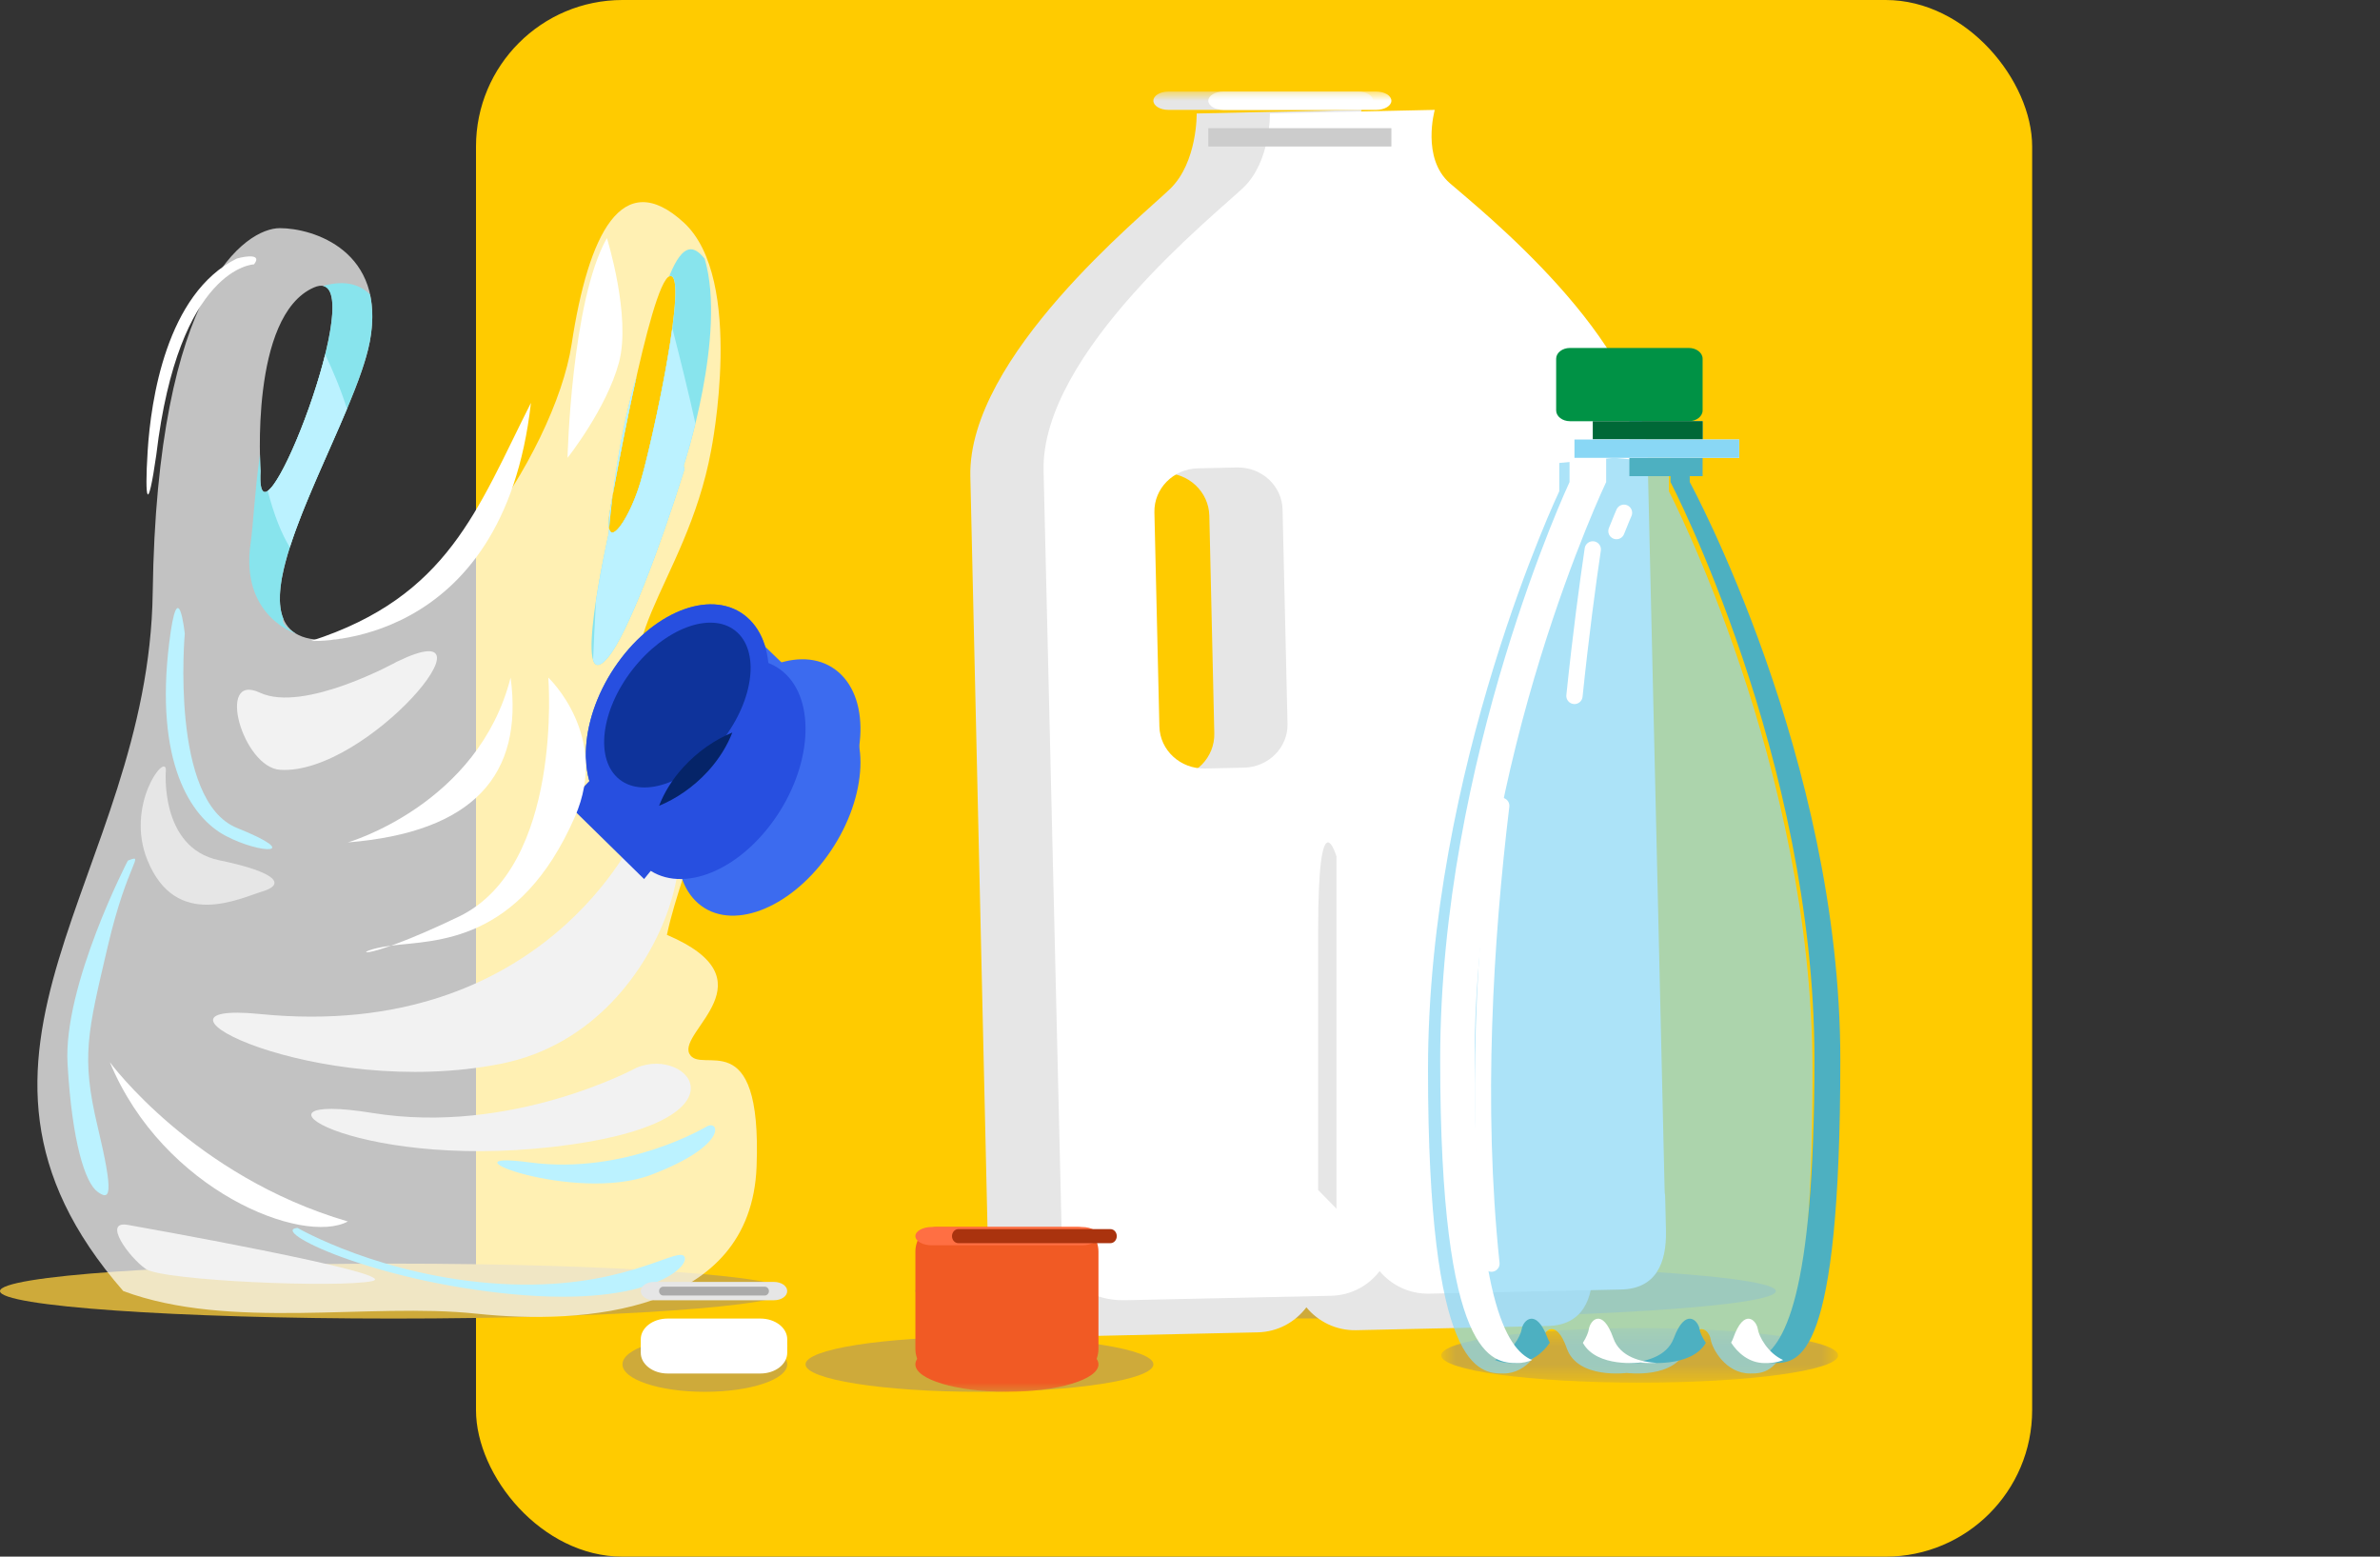 <svg xmlns="http://www.w3.org/2000/svg" xmlns:xlink="http://www.w3.org/1999/xlink" width="130" height="85" viewBox="0 0 130 85">
    <rect x="0" y="0" width="130" height="85" fill="#333333" stroke="none"/>
    <defs>
        <path id="prefix__a" d="M0.724 0.521L22.399 0.521 22.399 3.5 0.724 3.5z"/>
        <path id="prefix__c" d="M0 71L101 71 101 0 0 0z"/>
    </defs>
    <g fill="none" fill-rule="evenodd">
        <rect width="85" height="85" x="26" fill="#FFCB00" fill-rule="nonzero" rx="8"/>
        <g transform="translate(0 5)">
            <g transform="translate(78 67)">
                <mask id="prefix__b" fill="#fff">
                    <use xlink:href="#prefix__a"/>
                </mask>
                <path fill="#CEAA3A" d="M.724 2.01c0 .823 4.852 1.49 10.837 1.49 5.986 0 10.838-.667 10.838-1.49S17.547.52 11.561.52C5.576.52.724 1.188.724 2.01" mask="url(#prefix__b)"/>
            </g>
            <path fill="#CEAA3A" d="M50 65.5c0 .829 10.521 1.5 23.5 1.5S97 66.329 97 65.5 86.479 64 73.5 64 50 64.671 50 65.5M0 65.5c0 .829 9.626 1.5 21.5 1.5S43 66.329 43 65.5 33.374 64 21.5 64 0 64.671 0 65.5M44 69.5c0 .828 4.253 1.5 9.5 1.5s9.5-.672 9.5-1.5-4.253-1.5-9.5-1.5-9.5.672-9.5 1.5M34 69.5c0 .828 2.015 1.5 4.5 1.5s4.5-.672 4.5-1.5-2.015-1.5-4.5-1.5-4.5.672-4.5 1.5"/>
            <path fill="#E6E6E6" d="M66.327 35.045c.03 1.316-1.035 2.407-2.38 2.437l-2.13.047c-1.345.03-2.459-1.014-2.489-2.33l-.272-11.881c-.03-1.318 1.036-2.409 2.38-2.438l2.13-.046c1.345-.03 2.46 1.014 2.49 2.33l.271 11.88zm20.597 25.821l-.927-40.574c-.15-6.524-9.243-13.839-10.806-15.227C73.628 3.676 74.369 1 74.369 1l-3.622.08-1.09.023-4.292.094s.049 2.66-1.45 4.115c-1.497 1.456-11.062 9.179-10.913 15.703l.963 42.149.038 1.688.007.283c.149 1.957 1.64 2.904 3.455 2.864l11.235-.246c1.098-.025 2.052-.563 2.657-1.367.643.777 1.62 1.273 2.718 1.25l10.472-.23c1.882-.042 2.493-1.434 2.451-3.277l-.038-1.688-.036-1.575z"/>
            <path fill="#FFF" d="M70.327 34.518c.03 1.297-1.035 2.371-2.38 2.4l-2.13.046c-1.345.03-2.459-.998-2.489-2.294l-.272-11.697c-.03-1.297 1.036-2.372 2.38-2.4l2.13-.046c1.345-.029 2.46.998 2.49 2.295l.271 11.696zm20.597 25.423l-.927-39.947c-.15-6.423-9.243-13.625-10.806-14.992C77.628 3.635 78.369 1 78.369 1l-3.622.078-1.09.023-4.292.093s.049 2.618-1.45 4.051c-1.497 1.434-11.062 9.037-10.913 15.46.129 5.562.788 32.998.963 40.532l.038 1.663.007.279c.148 1.926 1.64 2.858 3.455 2.82l11.235-.243c1.098-.023 2.052-.554 2.657-1.346.643.765 1.62 1.254 2.718 1.23l10.472-.226c1.882-.04 2.493-1.41 2.451-3.226l-.038-1.662c-.013-.565-.026-.122-.036-.585z"/>
            <g>
                <path fill="#FFF" fill-opacity=".7" d="M12.234 14.733S11.62 6.243 15.142 4.7c3.52-1.544-3.234 15.65-2.908 10.033m19.132 1.853S33.51 4.39 34.581 4.082c1.071-.308-.918 8.953-1.607 11.269-.689 2.315-2.152 4.15-1.608 1.235M4.733 59.498c5.817 2.16 13.47.617 19.287 1.235 5.816.617 15 0 15.306-8.027.307-8.027-3.061-4.94-3.674-6.174-.611-1.235 4.592-4.013-1.224-6.484.919-4.322 3.368-7.408-.306-11.423-3.674-4.013 1.342-7.55 2.72-15.027 0 0 1.872-9.362-1.495-12.448-3.368-3.088-5.205.617-6.123 6.637-.918 6.02-7.959 16.396-13.776 16.147-5.816-.248 1.836-11.362 2.756-16.302.918-4.94-3.103-6.174-4.92-6.174-1.816 0-6.714 3.143-6.943 19.912-.213 15.512-12.935 25.162-1.608 38.128" transform="translate(2 6)"/>
                <path fill="#88E4ED" d="M12.199 13.828c.01.556.035.905.035.905-.307 5.295 5.675-9.68 3.41-10.115.003 0 .006-.003.009-.004 1.265-.364 2.06-.025 2.554.465.159.716.181 1.556-.004 2.554-.748 4.025-5.967 12.15-4.726 15.153-.192.352.7.819.7.819s-3.073-.95-2.487-4.955c.145-.998.221-2.823.509-4.822M31.248 24.85c-2.11 2.604 0-6.721 0-6.721s.312-4.535 1.523-8.575c-.76 3.363-1.404 7.031-1.404 7.031-.546 2.917.918 1.08 1.607-1.234.688-2.315 2.679-11.578 1.607-11.269-.01.003-.022.015-.032.02l.032-.082c.742-1.805 1.334-1.605 1.91-.892 1.221 4.133-1.145 11.297-1.145 11.297.016.069.027.133.041.2-1.395 4.454-3.116 8.963-4.14 10.226" transform="translate(2 6)"/>
                <path fill="#BBF2FF" d="M15.762 8.355c.376.783.822 1.815 1.192 2.969-1.024 2.442-2.379 5.227-3.121 7.562-.447-.717-.861-1.744-1.209-3.08.758-.522 2.387-4.402 3.138-7.451M31.464 16.046c.213-1.694.611-4.173 1.307-6.493-.585 2.592-1.1 5.357-1.307 6.493M31.367 16.585l.096-.539c-.103.824-.163 1.454-.192 1.796-.042-.23-.022-.627.096-1.257M30.555 21.782c.278-1.816.693-3.653.693-3.653s.007-.107.023-.287c.151.832 1.163-.676 1.703-2.491.43-1.445 1.366-5.594 1.749-8.434.414 1.61.874 3.467 1.262 5.206-.333 1.372-.639 2.302-.639 2.302.016.069.026.133.041.2-1.394 4.455-3.116 8.963-4.14 10.226-.473.584-.733.565-.852.186.037-.894.09-2.004.16-3.255" transform="translate(2 6)"/>
                <path fill="#F2F2F2" d="M32.77 34.483s-5.066 11.434-20.577 9.887c-7.549-.752 3.066 4.722 13.175 2.716 10.11-2.007 11.868-16.47 7.403-12.603M32.77 47.303s-6.804 3.705-14.436 2.47c-7.631-1.235-1.229 3.119 9.866 1.853 11.094-1.267 7.455-5.547 4.57-4.323M19.695 25.125s-5.094 2.827-7.502 1.697c-2.409-1.13-.94 4.085 1.112 4.214 4.745.297 12.32-8.794 6.39-5.91" transform="translate(2 6)"/>
                <path fill="#E6E6E6" d="M7.06 31.043s-.369 4.25 2.91 4.93c3.278.68 3.584 1.341 2.36 1.706-1.225.363-4.71 2.133-6.276-1.707-1.224-3 .993-5.9 1.006-4.929" transform="translate(2 6)"/>
                <path fill="#F2F2F2" d="M4.982 55.886s15.167 2.676 13.353 3.067c-1.816.39-11.459-.02-12.377-.664-.919-.644-2.377-2.655-.976-2.403" transform="translate(2 6)"/>
                <path fill="#BBF2FF" d="M14.251 56.049s4.612 2.679 11.117 3.057c6.505.377 9.493-1.96 9.98-1.53.489.432-1.643 2.818-9.328 2.097-7.686-.72-13.354-3.492-11.769-3.624M4.983 35.993S1.446 42.805 1.69 47.085c.244 4.281.964 6.508 1.64 6.994.677.485.91.239 0-3.574-.908-3.812-.542-5.138.555-9.825 1.098-4.687 2.074-5.056 1.098-4.687M36.614 50.505s-4.433 2.675-9.68 1.968c-5.247-.706 2.45 2.269 6.642.674 4.191-1.595 3.729-3.008 3.038-2.642M8.093 23.605s-.82 9.13 2.852 10.605c3.672 1.476 1.31 1.456-.63.425-1.942-1.031-3.861-4.078-3.076-10.51.488-3.996.854-.52.854-.52" transform="translate(2 6)"/>
            </g>
            <path fill="#89D7F5" d="M91.157 21.824V20.28L88.164 20l-2.993.28v1.544S78 36.914 78 53.406C78 69.9 80.792 70 82.124 70c1.333 0 2.058-1.364 2.131-1.855.074-.49.739-1.193 1.331.491.593 1.685 3.272 1.334 3.272 1.334s2.661.35 3.254-1.334c.593-1.684 1.257-.982 1.331-.49.075.49.814 1.854 2.147 1.854 1.333 0 3.41-.1 3.41-16.594 0-16.492-7.843-31.582-7.843-31.582" opacity=".7"/>
            <g fill="#4DB0C1">
                <path d="M11.297 2.322V.78L8.05.5l-.934.065 3.129.215v1.542s7.863 15.069 7.863 31.538c0 12.993-1.67 15.798-3.15 16.403.243.103.614.167.914.167 1.406 0 3.65-.1 3.65-16.57S11.297 2.322 11.297 2.322M3.534 49.069c-.625-1.682-1.338-.981-1.416-.49-.061.385-.562 1.307-1.456 1.685.396.162.763.167 1.06.167.916 0 1.567-.577 1.932-1.115-.044-.078-.088-.158-.12-.247M11.833 48.578c-.078-.49-.78-1.192-1.406.49-.388 1.048-1.624 1.306-2.502 1.354.536.028.94-.022.94-.022s2.51.31 3.312-1.074c-.2-.293-.316-.575-.344-.748" transform="translate(81 19)"/>
            </g>
            <g fill="#FFF">
                <path d="M7.732 2.322V.78L11.598.5l.997.065L9.732.78v1.542S2.545 17.391 2.545 33.86c0 12.993 1.727 15.798 3.132 16.403-.23.103-.511.167-.798.167-1.335 0-4.213-.1-4.213-16.57S7.732 2.322 7.732 2.322M16.671 49.069c.594-1.682 1.271-.981 1.345-.49.058.385.534 1.307 1.383 1.685-.376.162-.725.167-1.007.167-.87 0-1.488-.577-1.835-1.115.042-.078.083-.158.114-.247M8.787 48.578c.073-.49.741-1.192 1.335.49.37 1.048 1.543 1.306 2.377 1.354-.508.028-.893-.022-.893-.022s-2.383.31-3.146-1.074c.19-.293.3-.575.326-.748" transform="translate(78 19)"/>
            </g>
            <path fill="#009245" d="M85.757 18h6.486c.418 0 .757-.263.757-.588v-2.824c0-.325-.34-.588-.757-.588h-6.486c-.418 0-.757.263-.757.588v2.824c0 .325.34.588.757.588"/>
            <mask id="prefix__d" fill="#fff">
                <use xlink:href="#prefix__c"/>
            </mask>
            <path fill="#4DB0C1" d="M89 21L93 21 93 20 89 20zM89 19L93 19 93 18 89 18z" mask="url(#prefix__d)"/>
            <path fill="#006837" d="M87 19L93 19 93 18 87 18z" mask="url(#prefix__d)"/>
            <path fill="#FFF" d="M86 20L95 20 95 19 86 19z" mask="url(#prefix__d)"/>
            <path fill="#89D7F5" d="M86 20L95 20 95 19 86 19z" mask="url(#prefix__d)"/>
            <path stroke="#FFF" stroke-linecap="round" stroke-width=".89" d="M82 39c-.88 7.29-1.448 16.361-.535 25M87 25c-.28 1.89-.654 4.664-1 8M88.706 23s-.156.352-.412 1" mask="url(#prefix__d)"/>
            <path fill="#CCC" d="M66 3L76 3 76 2 66 2z" mask="url(#prefix__d)"/>
            <path fill="#E6E6E6" d="M63.812 1h10.377C74.637 1 75 .776 75 .5c0-.277-.363-.5-.811-.5H63.812C63.364 0 63 .223 63 .5c0 .276.364.5.812.5" mask="url(#prefix__d)"/>
            <path fill="#FFF" d="M66.824 1h8.352C75.63 1 76 .776 76 .5c0-.277-.369-.5-.824-.5h-8.352C66.37 0 66 .223 66 .5c0 .276.369.5.824.5" mask="url(#prefix__d)"/>
            <path fill="#E6E6E6" d="M72 45.813V59.98L73 61V41.765s-1-3.373-1 4.048" mask="url(#prefix__d)"/>
            <path fill="#F15A24" d="M51.152 70h7.696c.636 0 1.152-.606 1.152-1.352V63.35c0-.746-.516-1.351-1.152-1.351h-7.696c-.636 0-1.152.605-1.152 1.351v5.297c0 .746.516 1.352 1.152 1.352" mask="url(#prefix__d)"/>
            <path fill="#FF6F43" d="M50.898 63h8.204c.496 0 .898-.224.898-.5s-.402-.5-.898-.5h-8.204c-.496 0-.898.224-.898.5s.402.5.898.5" mask="url(#prefix__d)"/>
            <path fill="#AA330E" d="M52.344 62.883h8.312c.19 0 .344-.172.344-.384 0-.212-.154-.383-.344-.383h-8.312c-.19 0-.344.172-.344.383 0 .212.154.384.344.384" mask="url(#prefix__d)"/>
            <path fill="#F15A24" d="M50 69.5c0 .828 2.239 1.5 5 1.5s5-.672 5-1.5-2.239-1.5-5-1.5-5 .672-5 1.5" mask="url(#prefix__d)"/>
            <path fill="#FFF" d="M36.463 70h5.075c.808 0 1.462-.507 1.462-1.13v-.74c0-.623-.654-1.13-1.462-1.13h-5.075c-.808 0-1.463.507-1.463 1.13v.74c0 .623.655 1.13 1.463 1.13" mask="url(#prefix__d)"/>
            <path fill="#E6E6E6" d="M35.718 66h6.563c.398 0 .719-.224.719-.5s-.321-.5-.719-.5h-6.563c-.397 0-.718.224-.718.5s.321.5.718.5" mask="url(#prefix__d)"/>
            <path fill="#AAA" d="M36.23 65.742h5.54c.127 0 .23-.109.23-.243 0-.132-.103-.24-.23-.24h-5.54c-.127 0-.23.108-.23.24 0 .135.103.243.23.243" mask="url(#prefix__d)"/>
            <path fill="#FFF" d="M35 68.5c0 .276 1.79.5 4 .5s4-.224 4-.5-1.79-.5-4-.5-4 .224-4 .5" mask="url(#prefix__d)"/>
            <path fill="#3C6BEF" d="M38.808 36.266c-2.125 2.95-2.42 6.564-.656 8.074 1.763 1.51 4.915.343 7.04-2.606 2.126-2.95 2.419-6.564.656-8.074-1.763-1.51-4.915-.343-7.04 2.606" mask="url(#prefix__d)"/>
            <path fill="#3C6BEF" d="M38.744 34.193c-2.096 2.928-2.337 6.558-.539 8.108 1.798 1.55 4.955.434 7.05-2.493 2.097-2.928 2.338-6.56.54-8.11-1.798-1.55-4.955-.433-7.05 2.495" mask="url(#prefix__d)"/>
            <path fill="#3C6BEF" d="M41.471 30L45 33.404 37.182 43 33 38.9z" mask="url(#prefix__d)"/>
            <path fill="#3C6BEF" d="M33.744 31.193c-2.096 2.928-2.337 6.558-.539 8.108 1.798 1.55 4.955.434 7.05-2.493 2.097-2.928 2.338-6.56.54-8.11-1.798-1.55-4.955-.433-7.05 2.495" mask="url(#prefix__d)"/>
            <path fill="#274FE0" d="M35.745 34.193c-2.096 2.927-2.338 6.558-.54 8.109 1.798 1.55 4.955.433 7.05-2.495 2.096-2.928 2.338-6.558.54-8.109-1.798-1.55-4.954-.433-7.05 2.495" mask="url(#prefix__d)"/>
            <path fill="#274FE0" d="M39.471 30L43 33.404 35.181 43 31 38.9z" mask="url(#prefix__d)"/>
            <path fill="#274FE0" d="M33.745 31.193c-2.096 2.927-2.338 6.558-.54 8.109 1.798 1.55 4.955.433 7.05-2.495 2.096-2.928 2.338-6.558.54-8.109-1.798-1.55-4.954-.433-7.05 2.495" mask="url(#prefix__d)"/>
            <path fill="#0E339B" d="M34.551 31.56c-1.747 2.242-2.066 4.928-.713 6 1.352 1.07 3.864.121 5.611-2.12 1.746-2.242 2.066-4.928.714-6-1.353-1.07-3.865-.122-5.612 2.12" mask="url(#prefix__d)"/>
            <path fill="#052468" d="M37.324 36.895C36.704 37.576 36.27 38.3 36 39c.934-.384 1.88-1.022 2.676-1.894C39.296 36.425 39.73 35.7 40 35c-.934.385-1.88 1.023-2.676 1.895" mask="url(#prefix__d)"/>
            <path fill="#FFF" d="M13.875 9.435s-4.112.106-5.338 10.403c-.463 3.252-.646 2.548-.472-.206.173-2.755 1.012-8.597 4.868-10.514.559-.156 1.383-.246.942.317M17 29.997S27.485 30.554 29 17c-2.932 5.801-4.505 10.582-12 12.997M29.95 32s.828 10.309-4.892 13.054c-5.72 2.746-6.041 1.874-3.665 1.578 2.377-.296 6.969-.085 10.01-7.031C33.337 35.185 29.951 32 29.951 32M33.15 8s1.335 4.27.659 6.792C33.133 17.314 31 20 31 20s.202-8.553 2.15-12M6 53s4.572 6.237 13 8.699C16.544 63.009 8.916 60.038 6 53" mask="url(#prefix__d)"/>
            <path fill="#FFF" d="M19 41s7.12-2.053 8.891-9c.708 5.316-2.017 8.44-8.891 9" mask="url(#prefix__d)"/>
        </g>
    </g>
</svg>
